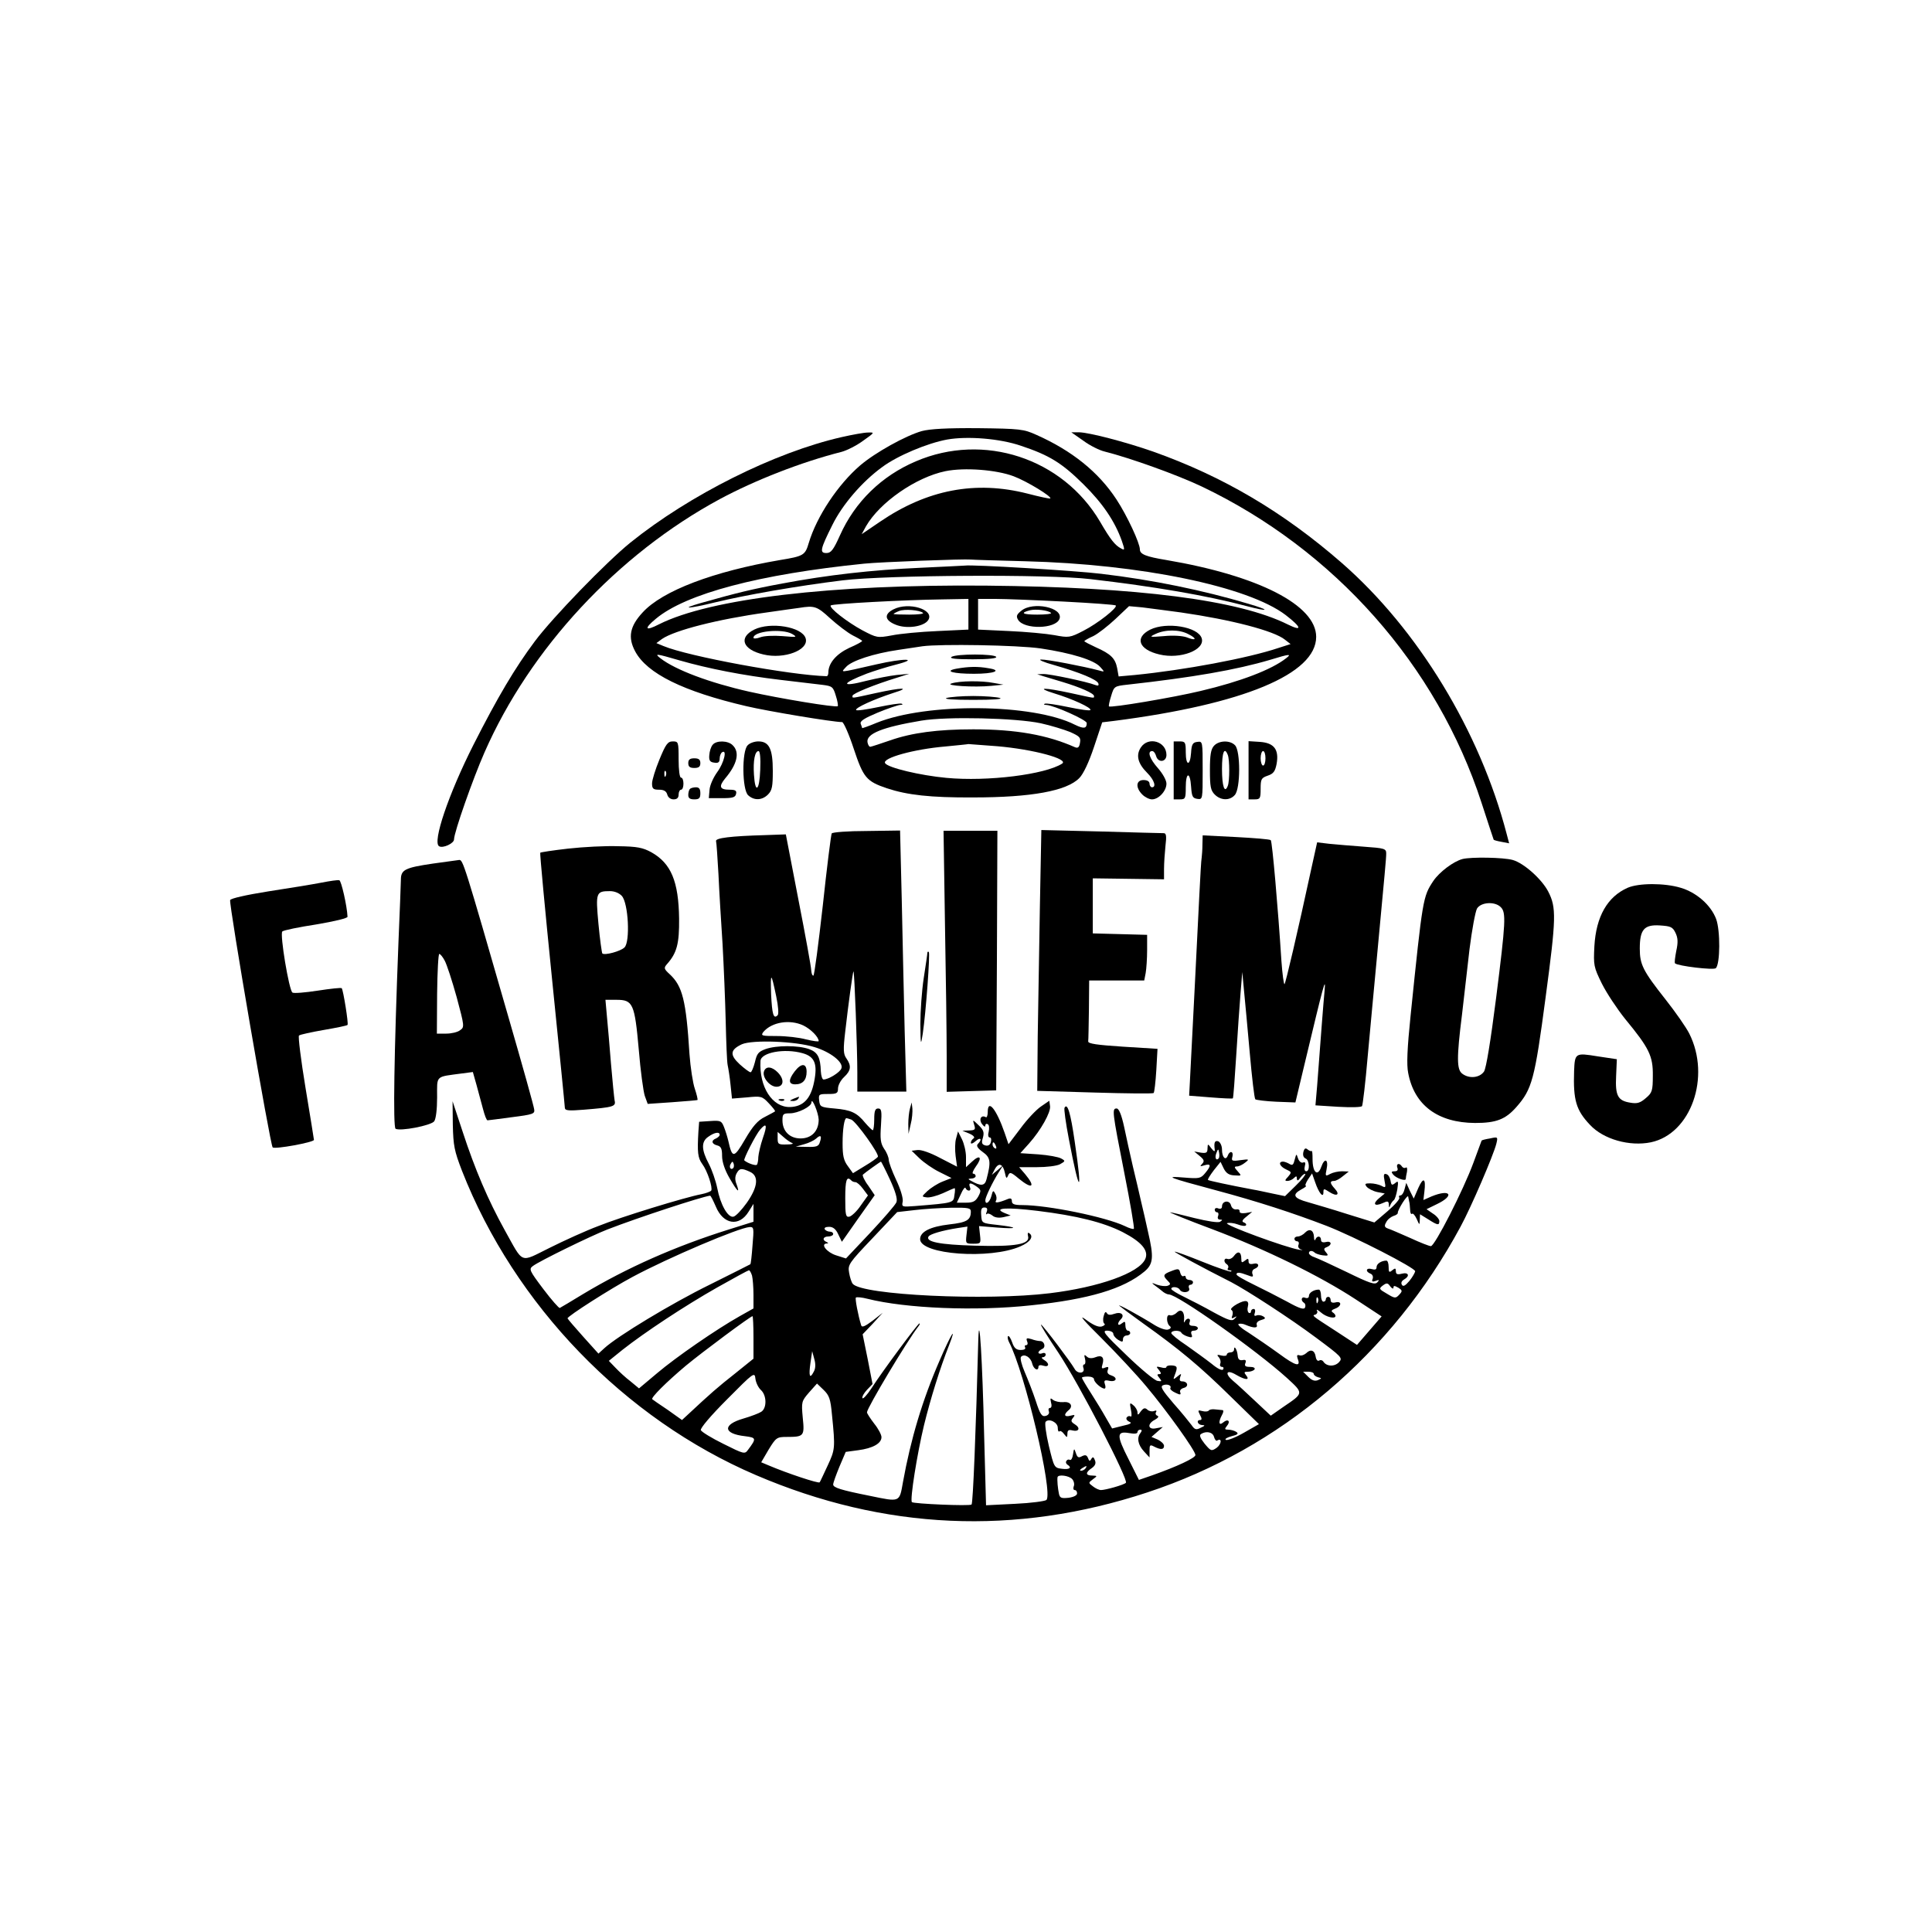 <?xml version="1.0" standalone="no"?>
<!DOCTYPE svg PUBLIC "-//W3C//DTD SVG 20010904//EN"
 "http://www.w3.org/TR/2001/REC-SVG-20010904/DTD/svg10.dtd">
<svg version="1.0" xmlns="http://www.w3.org/2000/svg"
 width="800pt" height="800pt" viewBox="0 0 800 800"
 preserveAspectRatio="xMidYMid meet">

<g transform="translate(0,800) scale(0.1,-0.1)"
fill="#000000" stroke="none">
<path d="M3817 6215 c-67 -19 -193 -89 -255 -142 -92 -79 -180 -211 -213 -321
-15 -51 -21 -55 -119 -71 -275 -47 -487 -127 -569 -217 -53 -57 -62 -103 -31
-161 49 -92 199 -166 460 -227 89 -21 359 -66 397 -66 6 0 28 -49 48 -110 40
-120 52 -135 137 -164 85 -28 180 -39 358 -38 241 0 387 27 439 80 17 17 40
66 61 129 l34 102 50 6 c535 69 836 194 836 348 0 131 -238 253 -620 318 -85
14 -110 24 -110 44 0 26 -53 140 -97 207 -74 113 -184 202 -333 268 -51 23
-67 25 -240 27 -129 1 -199 -3 -233 -12z m411 -61 c117 -39 169 -71 258 -159
80 -79 130 -153 159 -234 13 -38 13 -41 -3 -32 -25 13 -44 37 -87 111 -155
263 -482 370 -762 250 -142 -60 -253 -168 -315 -307 -27 -60 -37 -73 -56 -73
-29 0 -26 15 25 117 41 83 122 178 206 239 63 47 187 99 269 114 85 15 219 4
306 -26z m-31 -126 c56 -21 160 -85 152 -92 -2 -2 -44 7 -94 20 -215 55 -416
17 -612 -117 l-75 -51 18 33 c57 99 207 203 329 228 79 16 210 6 282 -21z m48
-352 c478 -12 923 -104 1079 -223 66 -51 70 -69 9 -39 -204 102 -621 155
-1248 161 -644 6 -1145 -54 -1356 -160 -58 -30 -64 -19 -13 23 125 104 428
184 862 228 67 7 417 20 442 17 8 -1 110 -4 225 -7z m-235 -219 l0 -64 -127
-6 c-71 -3 -156 -11 -190 -18 -60 -11 -63 -10 -122 21 -63 34 -140 94 -131
103 6 7 308 23 458 25 l112 2 0 -63z m395 52 c116 -6 212 -13 215 -16 9 -9
-75 -75 -134 -105 -56 -29 -61 -29 -120 -18 -33 6 -118 14 -188 17 l-128 6 0
64 0 63 73 0 c39 0 167 -5 282 -11z m-968 -69 c31 -28 73 -60 94 -71 22 -11
39 -21 39 -23 0 -3 -24 -16 -54 -29 -53 -25 -86 -63 -86 -102 0 -8 -3 -15 -7
-15 -149 4 -574 82 -676 125 l-29 12 23 17 c52 36 231 82 434 110 61 9 121 17
135 19 62 10 73 7 127 -43z m1453 24 c208 -30 386 -76 431 -113 l23 -18 -50
-16 c-128 -43 -393 -92 -595 -112 l-67 -6 -6 34 c-8 41 -26 59 -89 87 -26 12
-47 23 -47 25 0 2 16 12 37 21 20 10 61 42 92 71 l56 53 55 -5 c30 -4 102 -13
160 -21z m-581 -149 c127 -19 222 -48 247 -77 19 -21 19 -21 -6 -14 -64 17
-215 46 -239 45 -14 0 10 -11 54 -23 105 -30 178 -60 183 -76 3 -9 -1 -11 -14
-6 -33 13 -188 46 -214 45 l-25 -1 25 -8 c14 -4 50 -15 80 -24 73 -22 130 -47
130 -58 0 -10 9 -11 -96 12 -111 24 -149 24 -69 -1 76 -23 156 -60 150 -69 -2
-4 -43 2 -91 12 -48 10 -92 17 -98 14 -6 -2 -3 -5 7 -5 32 -2 167 -62 167 -75
0 -23 -12 -25 -49 -7 -173 88 -613 92 -821 8 -33 -14 -60 -23 -60 -22 0 2 -3
10 -6 18 -4 11 15 23 70 46 41 17 83 31 93 32 10 0 13 3 7 5 -6 3 -50 -4 -98
-14 -48 -10 -89 -16 -91 -12 -5 9 75 45 155 71 75 23 35 23 -74 -1 -105 -23
-96 -22 -96 -11 0 9 90 46 185 75 l50 16 -52 -5 c-28 -3 -84 -14 -125 -24
-108 -28 -107 -12 2 30 30 11 84 28 120 37 101 26 32 27 -81 1 -163 -37 -147
-35 -125 -10 23 25 113 55 216 70 41 6 86 13 100 15 74 10 392 5 489 -9z
m-1497 -49 c122 -35 266 -63 418 -81 74 -9 154 -18 177 -21 39 -5 43 -8 54
-45 7 -21 10 -41 8 -43 -7 -7 -242 32 -367 60 -164 37 -305 90 -367 138 -27
21 -19 20 77 -8z m2513 8 c-60 -47 -188 -96 -353 -135 -112 -27 -373 -71 -380
-64 -2 2 2 21 9 43 12 40 13 41 68 47 270 30 449 61 591 103 81 25 90 25 65 6z
m-1015 -269 c41 -9 96 -26 121 -36 40 -18 45 -23 41 -45 -3 -19 -9 -23 -21
-18 -115 51 -244 74 -421 74 -147 0 -254 -14 -345 -46 -38 -13 -74 -25 -80
-26 -5 -2 -11 7 -13 19 -5 35 62 62 223 89 107 18 393 11 495 -11z m-180 -95
c150 -13 297 -53 268 -72 -70 -45 -308 -75 -479 -59 -108 10 -243 42 -254 61
-13 21 119 58 250 69 50 5 92 9 95 10 3 0 57 -4 120 -9z"/>
<path d="M3812 5649 c-203 -9 -385 -30 -572 -65 -124 -23 -190 -39 -338 -81
-91 -26 -50 -24 56 2 127 31 344 69 532 92 184 22 851 26 1025 5 267 -31 482
-68 648 -112 94 -25 99 -17 6 10 -188 56 -397 99 -609 124 -106 13 -534 39
-565 34 -5 0 -88 -5 -183 -9z"/>
<path d="M3700 5477 c-40 -20 -37 -45 7 -63 46 -20 120 -9 137 19 26 43 -81
76 -144 44z m122 -15 c4 -4 -22 -7 -57 -7 -36 0 -65 1 -65 3 0 1 10 7 23 12
22 9 86 4 99 -8z"/>
<path d="M4229 5471 c-20 -16 -22 -23 -13 -38 25 -40 155 -38 171 4 18 47
-110 74 -158 34z m123 -9 c4 -4 -22 -7 -57 -7 -61 0 -73 7 -30 18 24 6 76 0
87 -11z"/>
<path d="M3123 5393 c-66 -33 -48 -83 38 -103 87 -21 190 19 175 67 -15 48
-146 69 -213 36z m157 -18 c23 -14 20 -14 -40 -9 -37 3 -77 1 -92 -5 -16 -6
-28 -6 -28 -2 0 28 119 39 160 16z"/>
<path d="M4763 5393 c-66 -33 -48 -83 38 -103 87 -21 190 19 175 67 -15 48
-146 69 -213 36z m158 -19 c38 -19 32 -29 -7 -13 -17 6 -56 9 -94 5 -61 -5
-63 -4 -35 9 40 19 99 19 136 -1z"/>
<path d="M3940 5280 c-10 -7 18 -10 88 -10 66 0 101 4 97 10 -8 13 -165 13
-185 0z"/>
<path d="M3960 5231 c-53 -10 -13 -21 73 -21 84 0 119 14 60 23 -44 8 -83 7
-133 -2z"/>
<path d="M3940 5170 c-32 -9 93 -17 165 -10 l50 5 -40 7 c-50 10 -142 9 -175
-2z"/>
<path d="M3920 5110 c-15 -5 28 -8 110 -8 82 0 125 3 110 8 -14 4 -63 8 -110
8 -47 0 -96 -4 -110 -8z"/>
<path d="M3485 6190 c-277 -63 -629 -239 -875 -437 -100 -81 -321 -309 -395
-408 -83 -111 -154 -231 -255 -430 -103 -204 -170 -402 -142 -419 16 -10 62
12 62 28 0 29 78 251 126 360 189 431 552 821 974 1049 147 79 339 154 505
196 22 6 62 26 89 46 48 34 49 35 20 34 -16 0 -65 -9 -109 -19z"/>
<path d="M4486 6175 c27 -20 67 -40 89 -45 107 -27 301 -97 400 -144 550 -262
975 -741 1160 -1311 27 -82 49 -151 50 -152 1 -2 16 -6 33 -9 l31 -6 -10 38
c-111 426 -368 848 -683 1123 -242 211 -491 358 -781 461 -114 40 -268 80
-308 80 l-31 0 50 -35z"/>
<path d="M2731 4856 c-17 -41 -31 -86 -31 -100 0 -22 5 -26 29 -26 20 0 30 -6
34 -20 3 -12 14 -20 26 -20 14 0 21 6 21 20 0 11 5 20 10 20 6 0 10 11 10 25
0 14 -4 25 -10 25 -6 0 -10 32 -10 75 0 73 -1 75 -24 75 -21 0 -29 -11 -55
-74z m26 -68 c-3 -8 -6 -5 -6 6 -1 11 2 17 5 13 3 -3 4 -12 1 -19z"/>
<path d="M2951 4916 c-7 -8 -13 -27 -14 -43 -2 -22 3 -29 21 -31 16 -3 22 2
22 17 0 11 5 23 10 26 22 14 8 -44 -20 -82 -16 -22 -31 -55 -32 -74 l-3 -34
55 0 c44 0 55 3 58 18 3 13 -3 17 -27 17 -41 0 -46 13 -18 47 50 59 61 108 31
137 -19 20 -68 21 -83 2z"/>
<path d="M3096 4914 c-25 -24 -23 -185 2 -207 25 -23 58 -21 82 3 17 17 20 33
20 98 0 91 -15 122 -60 122 -16 0 -36 -7 -44 -16z m52 -101 c-3 -88 -21 -102
-26 -21 -4 59 4 98 19 98 6 0 9 -29 7 -77z"/>
<path d="M4724 4905 c-21 -32 -13 -66 26 -105 30 -30 39 -60 20 -60 -5 0 -10
7 -10 15 0 9 -9 15 -25 15 -31 0 -34 -31 -5 -60 11 -11 29 -20 40 -20 28 0 60
35 60 65 0 14 -15 41 -35 64 -34 38 -46 71 -24 71 6 0 13 -9 16 -20 8 -30 43
-26 43 4 0 56 -75 78 -106 31z"/>
<path d="M4860 4810 l0 -120 25 0 c23 0 25 3 25 50 0 64 18 66 22 3 3 -41 6
-48 26 -51 22 -3 22 -2 22 118 0 120 0 121 -22 118 -19 -2 -24 -10 -26 -45 -4
-57 -22 -55 -22 2 0 41 -2 45 -25 45 l-25 0 0 -120z"/>
<path d="M5027 4912 c-13 -14 -17 -38 -17 -100 0 -69 3 -85 20 -102 25 -25 62
-26 83 -2 24 26 24 183 1 206 -21 22 -67 20 -87 -2z m57 -38 c8 -20 8 -108 0
-128 -13 -34 -24 -2 -24 70 0 69 10 94 24 58z"/>
<path d="M5170 4811 l0 -121 25 0 c23 0 25 4 25 44 0 40 3 45 29 54 24 8 31
18 37 48 11 60 -10 88 -69 92 l-47 3 0 -120z m70 49 c0 -16 -4 -30 -10 -30 -5
0 -10 14 -10 30 0 17 5 30 10 30 6 0 10 -13 10 -30z"/>
<path d="M2850 4840 c0 -15 7 -20 25 -20 18 0 25 5 25 20 0 15 -7 20 -25 20
-18 0 -25 -5 -25 -20z"/>
<path d="M2857 4733 c-4 -3 -7 -15 -7 -25 0 -13 7 -18 25 -18 20 0 25 5 25 25
0 18 -5 25 -18 25 -10 0 -22 -3 -25 -7z"/>
<path d="M3444 4549 c-3 -5 -20 -140 -37 -299 -18 -159 -35 -290 -39 -290 -5
0 -8 10 -9 23 0 12 -24 144 -53 292 l-52 270 -85 -3 c-143 -4 -208 -12 -204
-25 2 -7 6 -68 10 -137 3 -69 11 -199 17 -290 5 -91 11 -235 13 -320 2 -85 5
-166 8 -180 3 -14 9 -51 12 -82 l6 -57 62 5 c59 6 63 5 91 -25 16 -17 28 -32
25 -33 -2 -2 -21 -12 -42 -23 -29 -14 -50 -38 -82 -93 -46 -79 -53 -79 -69 -7
-4 17 -12 43 -18 58 -10 26 -15 28 -57 25 l-46 -3 -3 -40 c-5 -86 -3 -109 16
-135 21 -28 44 -98 37 -110 -3 -4 -21 -11 -41 -15 -65 -12 -333 -94 -427 -132
-51 -19 -141 -60 -201 -90 -126 -62 -106 -70 -187 75 -68 123 -122 249 -173
405 l-42 127 1 -97 c2 -87 6 -108 38 -191 218 -556 673 -1027 1217 -1260 532
-228 1074 -252 1620 -72 551 181 1014 574 1298 1101 43 79 136 295 148 343 7
29 6 29 -26 22 -19 -3 -34 -7 -35 -9 0 -1 -16 -42 -34 -92 -42 -114 -160 -345
-176 -345 -7 0 -45 15 -86 34 -41 18 -82 36 -92 39 -14 5 -16 11 -7 26 5 11
19 22 30 26 11 3 19 9 18 13 -1 4 8 23 20 42 12 19 23 31 23 25 1 -5 3 -14 4
-20 2 -5 3 -21 4 -34 0 -13 4 -21 8 -17 4 3 12 -6 19 -21 12 -27 12 -27 13 -5
l1 24 34 -21 c39 -25 46 -26 46 -7 0 7 -12 22 -27 31 l-26 18 43 21 c75 36 56
64 -22 32 l-34 -15 4 34 c7 56 -4 63 -25 16 l-19 -44 -16 32 -15 33 -7 -26
c-3 -14 -11 -26 -17 -26 -6 0 -8 -4 -5 -9 4 -5 -18 -30 -48 -56 l-55 -47 -113
35 c-62 20 -135 41 -162 49 -59 16 -67 31 -29 52 15 8 25 15 20 16 -4 0 0 12
9 26 l17 25 13 -37 c15 -44 34 -67 34 -41 0 16 2 16 25 1 31 -20 45 -11 22 14
-21 23 -21 32 -3 32 8 0 24 9 37 20 l24 19 -28 1 c-16 0 -38 -5 -49 -11 -20
-11 -21 -9 -15 19 9 42 -8 50 -22 10 -15 -42 -36 -23 -36 32 0 21 -1 37 -4 34
-2 -2 -10 1 -16 6 -9 8 -14 5 -18 -10 -3 -13 0 -23 9 -27 16 -6 19 -53 3 -53
-7 0 -9 9 -6 21 4 14 2 19 -8 15 -7 -2 -16 5 -20 17 -7 21 -7 21 -14 -5 -5
-21 -9 -25 -21 -18 -8 5 -21 10 -27 10 -22 0 -14 -20 12 -32 24 -11 24 -12 9
-30 -14 -15 -15 -18 -3 -18 8 0 20 5 27 12 9 9 12 9 12 -2 1 -11 5 -10 15 4 8
11 17 17 20 15 2 -3 -15 -25 -40 -49 l-44 -43 -53 11 c-29 6 -64 14 -78 16
-101 19 -184 37 -188 40 -2 3 9 20 24 40 l28 35 13 -27 c10 -20 22 -28 44 -29
31 -2 31 -2 14 17 -15 16 -15 20 -3 20 8 0 23 7 34 16 18 14 17 15 -20 10 -34
-5 -38 -3 -33 14 6 23 -11 27 -19 5 -9 -23 -24 -7 -24 25 0 15 -7 30 -15 34
-15 5 -19 -5 -15 -34 1 -10 -3 -9 -14 5 -15 20 -15 20 -16 -1 0 -17 -5 -20
-27 -17 l-28 5 23 -19 c18 -15 20 -21 10 -32 -11 -11 -9 -12 10 -6 27 8 28 -2
2 -33 -18 -22 -25 -23 -87 -18 -84 7 -68 1 133 -53 172 -46 322 -95 457 -147
118 -46 367 -174 367 -188 -1 -6 -11 -24 -24 -40 -17 -20 -26 -25 -31 -16 -5
8 -1 16 9 22 25 14 19 31 -9 24 -19 -5 -25 -2 -25 10 0 13 -3 14 -15 4 -13
-11 -15 -8 -15 14 0 14 -4 26 -9 26 -21 0 -41 -13 -41 -27 0 -10 -6 -12 -20
-8 -23 7 -28 -10 -5 -19 8 -3 12 -12 9 -21 -5 -11 -2 -14 12 -9 15 6 17 4 7
-6 -10 -11 -33 -3 -125 42 -62 30 -123 58 -135 62 -13 4 -23 12 -23 17 0 11
14 12 24 2 4 -4 19 -9 33 -11 23 -3 25 -1 14 12 -11 13 -10 17 3 22 23 9 20
27 -4 21 -13 -3 -20 0 -20 9 0 17 -17 18 -23 2 -3 -7 -6 -3 -6 9 -1 29 -18 38
-37 19 -8 -9 -22 -16 -30 -16 -8 0 -14 -4 -14 -10 0 -5 5 -10 11 -10 6 0 9 -6
6 -14 -4 -9 1 -17 11 -20 9 -3 6 -3 -8 -1 -56 9 -314 104 -299 110 8 3 28 1
44 -5 15 -6 31 -8 34 -4 3 4 0 9 -8 12 -10 3 -8 10 10 24 l24 20 -27 -5 c-16
-2 -26 0 -25 7 1 6 -5 10 -14 8 -10 -1 -19 6 -22 18 -6 22 -37 18 -37 -6 0 -8
-6 -11 -15 -8 -8 4 -15 1 -15 -5 0 -6 4 -11 10 -11 5 0 7 -7 4 -15 -4 -9 0
-15 7 -15 12 0 12 -2 1 -9 -8 -5 -51 2 -105 15 -51 13 -96 24 -102 24 -5 0 73
-32 175 -70 220 -83 445 -193 593 -290 l108 -71 -51 -59 -51 -59 -87 57 c-105
68 -100 64 -84 69 6 3 9 10 5 16 -3 7 4 3 16 -7 22 -20 61 -29 61 -15 0 4 -5
11 -12 15 -7 5 -4 10 10 15 28 10 29 33 2 26 -13 -3 -20 0 -20 9 0 8 -4 14
-10 14 -5 0 -10 -4 -10 -10 0 -5 -4 -10 -10 -10 -5 0 -10 11 -10 25 0 14 -4
25 -9 25 -21 0 -41 -13 -41 -26 0 -8 -6 -11 -15 -8 -16 7 -21 -11 -5 -21 5 -3
7 -12 4 -19 -4 -10 -22 -5 -74 24 -37 20 -100 52 -139 71 -39 19 -71 37 -71
42 0 10 14 9 45 -3 23 -9 26 -8 21 5 -3 9 1 18 9 21 23 9 18 27 -5 21 -14 -3
-20 0 -20 10 0 13 -3 13 -15 3 -13 -10 -15 -9 -15 8 0 29 -14 34 -30 12 -7
-10 -19 -16 -27 -13 -15 6 -18 -13 -3 -22 6 -4 8 -11 5 -16 -4 -5 -1 -9 6 -9
7 0 10 -2 7 -5 -3 -3 -56 15 -118 40 -62 25 -114 44 -116 42 -2 -2 113 -65
234 -126 67 -35 247 -152 350 -229 109 -81 113 -85 96 -103 -18 -19 -52 -18
-65 4 -4 5 -11 7 -17 3 -6 -3 -12 3 -14 16 -4 27 -21 33 -39 15 -8 -7 -20 -12
-28 -9 -10 3 -12 0 -8 -13 15 -37 -7 -32 -76 19 -40 29 -97 68 -126 87 -30 18
-49 35 -42 37 6 2 19 1 29 -4 33 -14 51 -14 46 0 -3 8 4 16 18 20 18 5 20 8 9
15 -8 5 -20 7 -28 4 -9 -4 -11 0 -7 11 3 9 1 16 -5 16 -6 0 -11 -5 -11 -11 0
-5 -4 -8 -9 -5 -5 3 -7 15 -4 25 7 27 -8 31 -45 11 -18 -10 -29 -21 -23 -24 6
-4 7 -14 4 -23 -5 -12 -3 -14 8 -8 11 6 12 5 1 -6 -10 -11 -24 -7 -85 26 -39
22 -95 51 -124 65 -29 14 -52 28 -53 33 0 11 28 9 35 -3 10 -17 45 -12 39 5
-4 8 -1 15 5 15 6 0 11 5 11 10 0 6 -7 10 -15 10 -8 0 -15 5 -15 11 0 5 -4 8
-9 5 -5 -3 -11 3 -14 14 -4 17 -8 18 -36 7 -35 -13 -37 -19 -16 -40 13 -13 13
-16 0 -21 -9 -3 -28 -1 -43 4 -25 10 -26 9 -7 -5 11 -8 25 -19 32 -25 7 -5 17
-10 23 -10 36 0 362 -231 488 -345 71 -65 71 -63 -13 -120 l-53 -37 -64 60
c-35 33 -76 71 -93 85 -36 31 -26 48 14 24 38 -22 58 -23 41 -2 -10 13 -9 15
8 15 12 0 24 5 27 10 3 6 -5 10 -19 10 -19 0 -24 4 -19 16 4 11 1 15 -12 12
-13 -2 -19 4 -20 19 -2 24 -15 45 -15 25 0 -7 -7 -12 -15 -12 -8 0 -15 -4 -15
-9 0 -5 -10 -7 -22 -4 -18 5 -21 3 -11 -7 6 -7 9 -19 6 -26 -3 -8 0 -14 7 -14
6 0 8 -5 5 -10 -4 -7 -23 2 -48 23 -23 18 -70 52 -104 76 -35 23 -63 46 -63
51 0 12 37 13 42 1 2 -4 13 -11 25 -15 18 -6 22 -4 17 8 -4 11 -1 16 10 16 9
0 16 5 16 10 0 6 -9 10 -20 10 -13 0 -18 5 -14 15 7 18 -12 20 -20 3 -3 -7 -5
-4 -3 7 3 33 -12 48 -30 30 -9 -9 -22 -14 -29 -11 -16 6 -15 -35 1 -46 5 -4 3
-10 -7 -13 -9 -4 -33 4 -55 17 -62 39 -159 92 -148 81 6 -5 51 -39 100 -74
146 -104 233 -176 359 -300 l119 -116 -63 -36 c-35 -20 -69 -33 -74 -29 -6 3
5 10 24 15 25 6 30 11 19 18 -8 5 -22 9 -33 9 -15 0 -16 3 -6 15 17 20 5 32
-15 15 -18 -15 -21 1 -5 31 6 10 7 19 3 20 -4 0 -18 2 -31 3 -13 2 -25 -1 -27
-5 -3 -4 -15 -5 -26 -2 -19 5 -20 4 -10 -16 8 -14 8 -21 1 -21 -18 0 -11 -20
8 -21 13 0 12 -3 -6 -11 -19 -10 -25 -8 -38 11 -9 12 -42 53 -75 90 -47 55
-56 70 -43 75 17 7 37 -1 30 -12 -2 -4 7 -13 21 -19 20 -10 24 -9 20 2 -3 7 3
15 15 18 22 6 16 27 -7 27 -10 0 -12 6 -8 18 6 15 5 16 -12 2 -17 -14 -18 -13
-11 5 13 34 12 39 -11 41 -13 1 -23 -2 -23 -6 0 -5 -10 -6 -22 -2 -21 5 -22 4
-9 -11 10 -13 10 -17 1 -17 -10 0 -9 -4 1 -16 11 -14 10 -15 -8 -12 -11 1 -69
49 -128 106 -93 89 -103 102 -81 102 14 0 26 -6 26 -13 0 -7 9 -18 20 -25 17
-10 20 -10 20 3 0 8 7 15 15 15 8 0 15 5 15 10 0 6 -4 10 -10 10 -5 0 -10 10
-10 21 0 18 -2 19 -15 9 -17 -14 -21 0 -4 17 18 18 1 33 -26 23 -17 -6 -27 -6
-32 3 -5 8 -9 3 -13 -13 -4 -14 -2 -28 3 -31 5 -3 -1 -9 -12 -12 -14 -3 -36 7
-68 31 -29 21 -1 -11 67 -78 63 -63 147 -153 186 -200 85 -101 204 -267 204
-285 0 -12 -77 -48 -179 -84 l-55 -19 -43 86 c-50 98 -50 117 2 108 22 -4 35
-3 35 4 0 5 5 10 11 10 8 0 8 -4 2 -13 -17 -20 -11 -50 14 -77 l23 -25 0 28
c0 24 2 26 19 17 27 -14 41 -13 41 3 0 8 -12 19 -26 26 l-26 11 24 21 23 20
-27 -5 c-35 -8 -39 18 -6 35 14 8 18 14 10 17 -6 2 -9 9 -5 15 4 6 0 8 -9 4
-9 -3 -21 0 -27 6 -10 9 -16 7 -27 -7 -11 -16 -14 -17 -14 -4 0 8 -8 22 -17
29 -15 13 -16 11 -10 -19 4 -19 3 -31 -2 -27 -5 3 -12 1 -16 -5 -3 -6 2 -13
11 -17 13 -5 6 -10 -27 -17 l-44 -11 -26 45 c-14 25 -42 71 -62 102 -20 31
-37 60 -37 63 0 3 11 5 25 5 14 0 25 -5 25 -11 0 -12 29 -38 43 -39 5 0 6 8 2
19 -5 15 -1 18 20 13 29 -5 34 14 6 23 -13 4 -18 11 -14 22 5 13 2 15 -11 10
-14 -6 -16 -3 -11 13 9 29 -2 41 -29 30 -16 -6 -28 -5 -36 3 -10 10 -12 7 -7
-10 3 -13 1 -23 -4 -23 -4 0 -6 -6 -3 -14 9 -24 -25 -27 -37 -3 -16 28 -126
174 -138 182 -6 3 27 -50 72 -117 85 -128 292 -528 279 -538 -9 -9 -85 -30
-103 -30 -8 0 -23 7 -33 15 -20 15 -20 15 0 30 19 14 18 14 -3 15 -29 0 -29
13 -2 31 14 10 18 20 13 32 -5 14 -9 16 -15 6 -6 -11 -9 -10 -14 4 -5 12 -11
14 -25 7 -14 -8 -19 -5 -25 13 -7 21 -8 21 -12 -6 -2 -15 -8 -25 -13 -22 -5 3
-11 1 -14 -4 -4 -5 -2 -12 4 -16 20 -12 9 -21 -22 -17 -33 4 -33 5 -55 95 -12
51 -18 96 -13 100 14 15 50 -3 50 -25 0 -12 3 -18 7 -15 3 4 12 -1 19 -11 13
-16 13 -16 14 2 0 13 5 17 20 13 28 -7 35 10 11 25 -16 10 -18 15 -8 27 10 12
8 14 -10 9 -26 -7 -30 4 -9 22 22 17 9 38 -22 34 -14 -1 -33 3 -41 9 -12 10
-13 8 -9 -10 4 -13 2 -23 -4 -23 -6 0 -8 -6 -5 -14 3 -8 -2 -16 -13 -19 -16
-4 -23 6 -41 62 -12 36 -33 90 -46 120 -13 30 -20 58 -15 63 14 14 40 -2 46
-28 6 -24 26 -34 26 -13 0 6 9 8 20 4 25 -8 27 10 3 24 -10 6 -12 11 -5 11 6
0 12 5 12 11 0 6 -7 9 -15 5 -8 -3 -15 -1 -15 3 0 5 7 11 15 15 17 6 10 33 -8
33 -7 0 -23 3 -36 8 -20 6 -23 4 -18 -9 4 -9 2 -16 -4 -16 -6 0 -7 -4 -4 -10
3 -6 -5 -10 -18 -10 -19 0 -28 8 -36 32 -6 17 -14 29 -17 25 -3 -3 -1 -14 4
-24 64 -121 184 -625 155 -654 -5 -5 -64 -13 -130 -16 l-120 -6 -8 294 c-7
302 -20 519 -24 394 -10 -380 -22 -680 -28 -685 -9 -7 -239 3 -247 10 -9 9 22
202 50 318 27 110 66 236 104 332 34 88 7 44 -39 -63 -72 -165 -120 -327 -152
-504 -15 -85 -11 -83 -137 -57 -120 24 -152 34 -152 47 0 7 12 40 26 74 l26
61 52 7 c60 8 96 28 96 54 0 10 -13 35 -30 56 -16 21 -30 42 -30 47 0 18 167
297 213 356 5 6 7 12 4 12 -6 0 -154 -199 -198 -268 -19 -29 -36 -47 -38 -41
-2 6 7 21 19 34 l23 24 -20 103 -21 103 42 44 41 45 -42 -33 c-31 -23 -44 -29
-47 -19 -13 42 -26 111 -22 115 3 3 25 1 48 -5 159 -40 449 -52 678 -27 239
25 383 68 469 140 37 31 39 60 15 163 -8 37 -21 94 -29 127 -7 33 -23 98 -34
145 -11 47 -27 120 -36 163 -11 51 -22 77 -31 77 -20 0 -19 -10 31 -264 25
-126 43 -232 40 -234 -2 -3 -19 2 -37 11 -80 38 -320 87 -425 87 -33 0 -43 4
-43 16 0 11 -5 14 -17 9 -39 -16 -56 -18 -49 -7 4 7 3 20 -3 29 -8 16 -10 14
-16 -10 -7 -26 -25 -38 -25 -17 0 13 30 75 55 115 l19 30 -23 -20 -24 -20 12
23 c16 30 34 23 42 -14 5 -24 7 -26 13 -12 7 16 12 15 44 -12 56 -46 72 -36
27 18 l-25 29 73 0 c41 0 82 5 96 12 23 13 23 14 5 24 -10 6 -53 14 -94 17
l-75 5 36 40 c49 55 91 130 87 155 l-3 22 -35 -24 c-19 -13 -57 -53 -84 -90
l-50 -66 -16 47 c-34 98 -70 143 -70 86 0 -14 -4 -24 -8 -21 -19 11 -30 -9
-16 -28 8 -11 14 -14 14 -7 0 7 5 9 10 6 6 -3 7 -17 4 -31 -4 -13 -2 -24 4
-24 6 0 8 -8 5 -19 -3 -12 -11 -17 -23 -14 -14 4 -17 10 -10 32 6 22 3 32 -18
52 -25 24 -25 24 -18 1 6 -19 4 -22 -21 -23 l-28 -1 29 -12 c18 -8 24 -16 17
-20 -6 -4 -11 -12 -11 -18 0 -6 9 -3 20 7 20 18 29 8 9 -12 -7 -7 -2 -17 20
-33 33 -23 35 -41 16 -113 -7 -28 -23 -30 -65 -6 -13 7 -12 8 3 9 9 0 17 5 17
10 0 6 -5 10 -10 10 -6 0 -1 13 11 30 28 38 17 51 -16 20 l-25 -23 0 42 c0 23
-8 56 -17 74 l-16 32 -8 -29 c-5 -16 -5 -49 -2 -73 l6 -44 -70 36 c-41 22 -79
35 -94 33 l-24 -3 33 -32 c18 -17 55 -43 82 -56 l50 -25 -38 -15 c-20 -8 -48
-26 -62 -39 -24 -23 -25 -23 -3 -26 12 -2 42 6 67 17 25 12 47 21 49 21 2 0 2
-13 -1 -29 -4 -32 -2 -32 -163 -45 -54 -4 -56 -4 -51 19 2 14 -9 51 -27 89
-17 36 -31 74 -31 84 0 9 -8 30 -19 45 -15 23 -17 41 -13 98 4 59 2 69 -12 69
-12 0 -16 -10 -16 -45 0 -25 -3 -45 -6 -45 -3 0 -17 14 -31 30 -35 43 -59 54
-128 60 -57 5 -60 7 -63 33 -3 26 -1 27 37 27 36 0 41 3 41 23 0 13 11 34 25
47 29 27 31 47 10 77 -13 18 -14 36 -5 112 13 115 31 245 34 249 4 3 16 -323
16 -420 l0 -78 101 0 102 0 -7 253 c-3 138 -9 382 -12 540 l-7 288 -138 -2
c-77 0 -142 -5 -145 -10z m-230 -674 c9 -43 11 -74 6 -79 -17 -17 -23 3 -27
87 -3 93 0 92 21 -8z m112 -121 c31 -15 64 -48 64 -65 0 -3 -23 0 -52 7 -29 8
-83 14 -121 14 -63 0 -68 1 -56 17 35 41 109 53 165 27z m47 -90 c66 -20 121
-63 111 -88 -6 -17 -54 -46 -74 -46 -5 0 -10 15 -11 33 -2 59 -13 80 -49 93
-45 16 -135 16 -180 0 -30 -11 -36 -19 -44 -54 -6 -23 -14 -42 -18 -42 -5 0
-25 15 -45 33 -42 39 -40 60 9 83 44 19 221 13 301 -12z m-50 -25 c51 -14 63
-45 48 -119 -14 -70 -45 -102 -99 -104 -74 -2 -129 83 -123 191 2 35 99 53
174 32z m67 -275 c0 -47 -29 -78 -75 -78 -45 0 -75 30 -75 75 0 26 3 29 31 29
33 0 89 28 89 45 1 25 29 -43 30 -71z m135 0 c20 -8 117 -143 110 -154 -3 -5
-27 -22 -54 -38 l-49 -30 -21 29 c-18 24 -22 44 -22 95 0 58 7 104 16 104 2 0
11 -3 20 -6z m-366 -76 c-10 -29 -18 -65 -19 -79 0 -14 -3 -29 -6 -32 -5 -5
-38 6 -52 18 -5 4 48 108 66 128 26 30 30 19 11 -35z m-179 13 c0 -5 -7 -11
-15 -15 -21 -8 -19 -23 5 -29 16 -4 20 -14 20 -44 0 -24 11 -57 30 -90 33 -57
45 -69 30 -27 -7 17 -7 32 0 45 12 22 20 23 55 7 38 -17 34 -62 -13 -129 -21
-29 -45 -55 -55 -57 -23 -5 -54 50 -67 118 -6 30 -22 76 -35 101 -31 58 -32
92 -2 112 25 18 47 22 47 8z m300 -34 c8 -3 -2 -6 -22 -6 -35 -1 -38 1 -38 26
l0 26 23 -20 c12 -11 29 -23 37 -26z m115 4 c-5 -18 -14 -21 -53 -20 l-47 1
35 10 c19 5 41 16 49 23 19 18 25 12 16 -14z m729 -17 c3 -8 2 -12 -4 -9 -6 3
-10 10 -10 16 0 14 7 11 14 -7z m922 -51 c-11 -11 -17 4 -9 23 7 18 8 18 11 1
2 -10 1 -21 -2 -24z m-2010 -40 c-10 -10 -19 5 -10 18 6 11 8 11 12 0 2 -7 1
-15 -2 -18z m649 -47 c23 -50 32 -81 27 -94 -4 -11 -53 -67 -108 -126 l-101
-107 -41 13 c-38 12 -66 47 -39 49 8 0 8 2 0 6 -20 8 -15 23 7 23 11 0 20 5
20 10 0 6 -6 10 -14 10 -8 0 -18 5 -21 10 -3 6 4 10 18 10 16 0 28 -9 38 -31
l15 -31 68 97 68 96 -27 40 c-16 21 -25 42 -22 45 7 7 71 53 75 54 1 0 18 -33
37 -74z m-161 -3 c4 -5 12 -8 18 -8 6 0 20 -12 31 -27 l21 -28 -30 -42 c-16
-24 -38 -44 -47 -46 -15 -3 -17 7 -17 77 0 75 6 92 24 74z m521 -27 c18 -13
18 -17 6 -40 -12 -21 -22 -26 -51 -26 l-38 0 17 36 c8 19 17 30 19 25 2 -6 8
-11 14 -11 6 0 8 7 4 15 -7 19 4 19 29 1z m-1081 -82 c31 -75 97 -85 136 -21
l20 32 0 -37 0 -37 -102 -32 c-223 -70 -423 -159 -603 -267 -49 -30 -93 -56
-97 -58 -3 -2 -34 33 -68 78 -58 77 -61 83 -43 96 28 21 241 125 308 151 129
50 389 135 425 140 3 1 13 -20 24 -45z m1056 -21 c0 -35 -17 -45 -89 -53 -78
-9 -121 -30 -121 -61 0 -64 290 -85 415 -30 42 18 57 42 36 55 -5 4 -7 -2 -4
-13 9 -33 -51 -44 -221 -39 -145 4 -205 16 -191 38 6 10 57 25 121 35 l40 6
-4 -35 c-4 -35 -3 -36 28 -36 31 0 32 1 28 36 l-4 37 74 -6 c89 -7 90 1 1 11
-63 7 -64 7 -66 40 -2 24 1 32 13 32 11 0 14 -5 10 -17 -4 -10 -4 -14 0 -10 4
4 14 1 23 -6 10 -9 27 -11 46 -7 l30 7 -25 10 c-50 21 6 25 137 9 162 -20 271
-47 352 -88 79 -41 109 -77 93 -112 -26 -57 -190 -116 -395 -141 -261 -32
-777 -8 -816 39 -5 6 -12 27 -15 46 -6 33 -1 40 97 143 l102 108 70 8 c39 5
107 9 153 10 72 1 82 -1 82 -16z m-904 -140 c-3 -42 -7 -77 -9 -78 -1 -1 -77
-39 -169 -85 -155 -76 -382 -213 -436 -263 l-24 -22 -63 70 c-35 39 -64 73
-65 76 0 9 178 123 270 172 147 79 441 204 484 206 18 1 18 -5 12 -76z m-2
-125 c3 -13 6 -48 6 -80 l0 -56 -57 -32 c-96 -54 -263 -169 -342 -236 l-75
-63 -35 29 c-20 15 -48 41 -63 57 l-27 28 57 46 c90 71 256 181 392 258 69 39
128 71 131 71 4 0 9 -10 13 -22z m2656 -50 c0 9 4 9 20 0 17 -11 18 -14 4 -29
-15 -16 -18 -16 -51 4 -33 19 -34 21 -17 34 16 12 21 11 31 -4 7 -9 13 -11 13
-5z m-313 -60 c-3 -8 -6 -5 -6 6 -1 11 2 17 5 13 3 -3 4 -12 1 -19z m-2337
-146 l0 -88 -77 -62 c-70 -55 -102 -83 -193 -168 l-26 -24 -59 42 c-33 22 -62
42 -64 44 -7 6 57 70 139 139 70 58 268 205 276 205 2 0 4 -40 4 -88z m249
-143 c-16 -31 -21 -17 -13 38 l7 48 9 -33 c6 -21 5 -40 -3 -53z m-218 -75 c24
-22 25 -75 1 -90 -9 -6 -43 -19 -74 -28 -87 -25 -84 -63 7 -73 47 -6 48 -9 12
-57 -13 -18 -17 -17 -101 25 -49 24 -91 50 -94 57 -3 8 41 60 109 128 110 111
114 114 117 85 2 -16 12 -37 23 -47z m2289 67 c0 -5 8 -11 18 -14 16 -4 16 -4
-1 -12 -13 -5 -25 -1 -40 14 l-21 21 22 0 c12 0 22 -4 22 -9z m-1995 -169 c14
-139 13 -144 -18 -211 -17 -36 -31 -67 -33 -69 -4 -6 -136 38 -211 70 l-31 13
31 53 c30 49 34 52 74 52 72 0 75 3 67 80 -6 65 -5 68 26 104 l33 37 27 -26
c24 -23 29 -38 35 -103z m1582 -92 c3 -11 9 -18 13 -15 21 13 18 -15 -2 -30
-22 -15 -24 -14 -50 17 -18 23 -23 35 -15 40 22 14 49 8 54 -12z m-532 -130
c-3 -5 -12 -10 -18 -10 -7 0 -6 4 3 10 19 12 23 12 15 0z m-55 -45 c7 -8 10
-22 6 -30 -3 -8 -1 -15 4 -15 6 0 10 -6 10 -14 0 -8 -14 -15 -35 -18 -30 -3
-36 -1 -40 16 -5 23 -8 57 -6 69 2 13 48 7 61 -8z"/>
<path d="M3291 3564 c-27 -35 -27 -54 2 -54 31 0 47 18 47 52 0 36 -22 37 -49
2z"/>
<path d="M3164 3565 c-10 -24 23 -65 51 -65 31 0 34 31 5 60 -24 24 -48 26
-56 5z"/>
<path d="M3285 3450 c-16 -7 -17 -9 -3 -9 9 -1 20 4 23 9 7 11 7 11 -20 0z"/>
<path d="M3228 3443 c7 -3 16 -2 19 1 4 3 -2 6 -13 5 -11 0 -14 -3 -6 -6z"/>
<path d="M3913 4168 c4 -215 7 -458 7 -540 l0 -149 103 3 102 3 3 538 2 537
-112 0 -111 0 6 -392z"/>
<path d="M4306 4249 c-3 -173 -7 -416 -9 -540 l-2 -226 238 -7 c132 -4 241 -5
244 -2 3 3 8 45 11 94 l5 89 -144 9 c-105 7 -144 12 -143 22 1 6 2 66 3 132
l1 120 114 0 114 0 6 31 c3 17 6 60 6 95 l0 63 -112 3 -113 3 0 114 0 114 148
-2 147 -2 0 43 c0 24 3 67 6 96 5 40 3 52 -7 52 -8 0 -125 3 -260 7 l-247 6
-6 -314z"/>
<path d="M4979 4503 c0 -21 -2 -45 -3 -53 -2 -8 -6 -80 -10 -160 -6 -125 -30
-598 -39 -771 l-3 -56 89 -7 c49 -4 91 -6 92 -4 2 2 8 82 14 178 6 96 14 213
18 260 l7 85 7 -75 c4 -41 15 -158 24 -260 9 -102 19 -188 23 -192 4 -3 43 -8
87 -10 l79 -3 37 155 c81 339 89 369 84 310 -5 -51 -16 -196 -31 -396 l-7 -81
94 -6 c55 -3 96 -2 99 3 3 6 14 96 23 202 10 106 26 285 37 398 35 375 40 425
40 446 0 20 -7 22 -92 28 -51 4 -116 9 -144 12 l-50 6 -23 -104 c-59 -273
-107 -477 -112 -483 -3 -3 -9 41 -13 97 -14 218 -38 493 -44 499 -4 4 -69 9
-144 13 l-138 7 -1 -38z"/>
<path d="M2352 4486 c-62 -7 -114 -15 -115 -17 -2 -2 20 -238 49 -524 29 -286
53 -526 53 -533 1 -11 17 -12 79 -7 122 10 133 13 127 38 -2 12 -9 81 -15 152
-6 72 -13 160 -17 198 l-6 67 46 0 c68 0 75 -16 92 -206 7 -87 19 -174 25
-192 l12 -33 102 7 c55 4 102 8 104 9 2 2 -3 23 -11 47 -8 23 -18 88 -22 143
-14 223 -29 282 -82 331 -24 22 -25 26 -11 42 41 46 51 85 50 188 -2 154 -33
229 -115 275 -35 19 -58 24 -137 25 -52 2 -146 -3 -208 -10z m223 -196 c27
-30 35 -189 11 -213 -16 -16 -82 -34 -92 -25 -2 3 -10 58 -16 123 -12 130 -10
135 48 135 19 0 38 -8 49 -20z"/>
<path d="M6056 4443 c-38 -10 -96 -54 -121 -91 -43 -65 -44 -71 -94 -557 -14
-136 -17 -204 -10 -238 25 -133 122 -206 277 -207 88 0 126 15 171 66 65 74
76 114 121 454 44 329 45 372 11 438 -27 52 -101 118 -147 131 -39 11 -172 13
-208 4z m158 -199 c23 -22 21 -60 -19 -377 -23 -180 -41 -290 -50 -304 -18
-26 -61 -31 -90 -9 -23 17 -24 64 -1 246 8 69 22 190 31 270 10 80 24 155 31
168 17 27 74 30 98 6z"/>
<path d="M1792 4424 c-115 -17 -132 -25 -132 -67 0 -18 -5 -133 -10 -257 -18
-460 -23 -767 -12 -774 19 -11 146 13 160 31 7 10 12 49 12 99 0 93 -9 84 102
99 l46 6 15 -53 c8 -29 20 -74 27 -100 7 -27 15 -48 19 -47 3 0 49 6 101 13
87 11 95 14 92 32 -1 12 -49 183 -106 380 -186 646 -189 654 -205 653 -9 -1
-58 -8 -109 -15z m49 -401 c9 -16 31 -84 50 -152 32 -120 33 -124 14 -137 -10
-8 -36 -14 -57 -14 l-39 0 1 165 c1 91 5 165 9 165 4 0 14 -12 22 -27z"/>
<path d="M1330 4345 c-36 -7 -134 -23 -219 -36 -94 -15 -155 -29 -158 -36 -6
-15 166 -1015 176 -1024 8 -9 171 21 171 31 0 3 -16 101 -35 216 -19 115 -31
212 -27 216 4 4 50 14 102 23 52 9 97 18 99 21 5 4 -18 146 -24 152 -2 3 -47
-2 -99 -10 -52 -8 -100 -12 -105 -8 -14 8 -53 242 -42 253 5 5 68 18 140 29
77 13 131 26 130 32 -2 45 -26 150 -34 151 -6 2 -39 -3 -75 -10z"/>
<path d="M6740 4324 c-84 -37 -131 -119 -138 -242 -4 -79 -3 -86 31 -155 20
-40 64 -106 97 -147 99 -120 115 -153 114 -234 0 -63 -3 -71 -29 -93 -23 -20
-36 -24 -64 -19 -52 8 -63 29 -59 110 l3 70 -80 12 c-92 15 -94 14 -97 -61 -4
-120 8 -162 66 -223 56 -60 164 -90 252 -72 166 35 249 271 159 450 -13 26
-57 89 -98 141 -94 119 -107 145 -107 211 0 79 18 100 83 96 45 -3 53 -6 65
-31 10 -21 11 -39 3 -75 -5 -26 -8 -49 -5 -51 11 -11 160 -29 169 -20 18 18
19 156 1 204 -22 58 -82 110 -147 129 -66 20 -173 20 -219 0z"/>
<path d="M3840 4054 c0 -5 -7 -52 -15 -104 -8 -52 -14 -138 -14 -190 1 -89 2
-92 10 -40 13 88 31 332 25 338 -3 3 -6 1 -6 -4z"/>
<path d="M3768 3410 c-4 -14 -7 -43 -7 -65 l1 -40 9 40 c6 22 8 51 7 65 l-3
25 -7 -25z"/>
<path d="M4408 3413 c-3 -4 5 -63 18 -130 44 -232 58 -238 24 -9 -17 118 -30
161 -42 139z"/>
<path d="M5786 3165 c4 -10 0 -15 -11 -15 -14 0 -15 -3 -6 -14 13 -15 51 -28
52 -18 0 4 2 17 5 30 2 13 0 21 -5 17 -5 -3 -12 -1 -16 5 -10 16 -25 12 -19
-5z"/>
<path d="M5733 3111 c6 -29 5 -31 -13 -21 -10 5 -31 10 -46 10 -22 0 -24 -2
-15 -14 7 -8 26 -18 44 -22 l31 -6 -23 -19 c-29 -24 -20 -36 14 -21 21 10 25
9 26 -6 0 -14 2 -14 6 -2 3 8 10 17 14 20 5 3 11 23 15 45 5 34 4 37 -9 26
-13 -10 -16 -9 -19 10 -2 12 -9 25 -17 27 -11 4 -13 -2 -8 -27z"/>
</g>
</svg>
